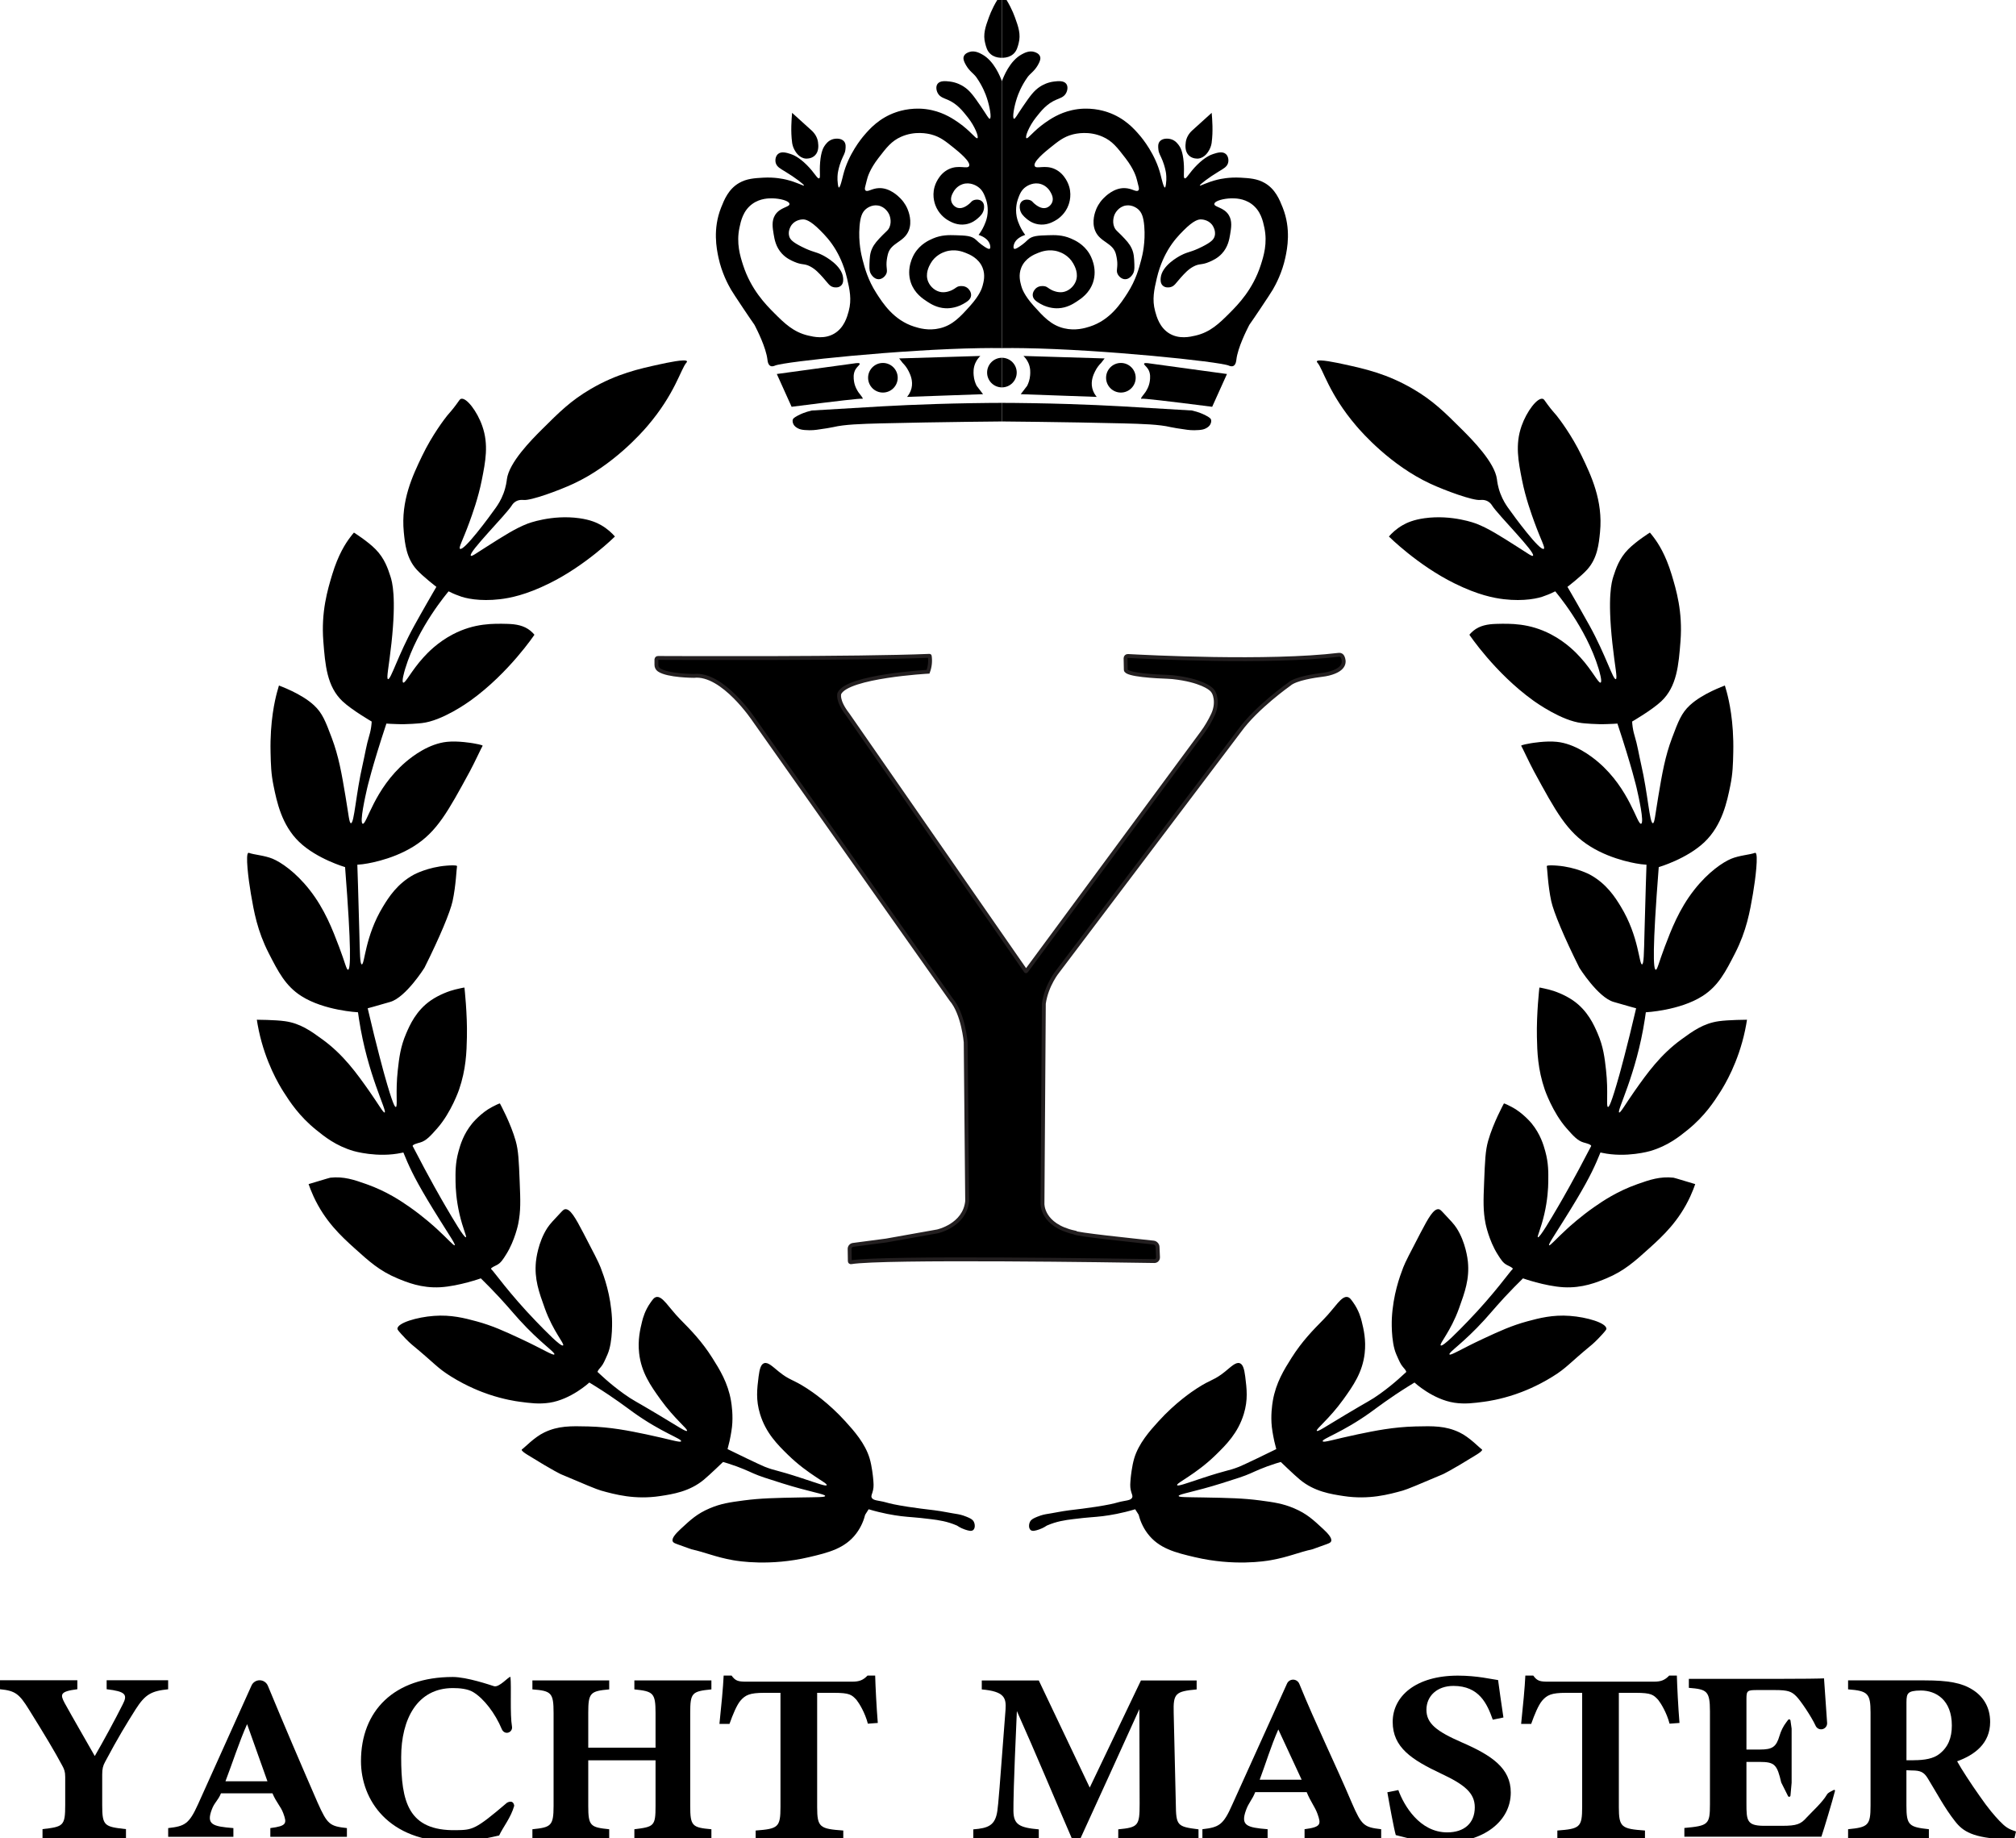 <?xml version="1.0" encoding="UTF-8"?>
<svg id="Layer_1" data-name="Layer 1" xmlns="http://www.w3.org/2000/svg" xmlns:xlink="http://www.w3.org/1999/xlink" viewBox="0 0 521.57 475.54">
  <defs>
    <style>
      .cls-1, .cls-2 {
        stroke-width: 0px;
      }

      .cls-3 {
        stroke: #231f20;
        stroke-miterlimit: 10;
      }

      .cls-2 {
        fill: none;
      }

      .cls-4 {
        clip-path: url(#clippath-1);
      }

      .cls-5 {
        clip-path: url(#clippath);
      }
    </style>
    <clipPath id="clippath">
      <rect class="cls-2" x="63.9" y="-45.03" width="195.3" height="597.45"/>
    </clipPath>
    <clipPath id="clippath-1">
      <rect class="cls-2" x="259.21" y="-45.03" width="195.3" height="597.45"/>
    </clipPath>
  </defs>
  <g>
    <g id="_Mirror_Repeat_" data-name="&amp;lt;Mirror Repeat&amp;gt;">
      <g class="cls-5">
        <circle class="cls-1" cx="228.42" cy="97.72" r="3.83"/>
        <path class="cls-1" d="m259.21-1.79c-1.79,2.44-2.8,4.7-3.38,6.3-.88,2.41-1.57,4.39-.94,6.72.23.85.45,1.98,1.45,2.81,1.54,1.28,3.63.85,4,.77"/>
        <path class="cls-1" d="m259.21,21.02c-.4-1.1-2.01-5.3-5.17-6.98-.62-.33-1.9-1.03-3.23-.6-.31.1-1.15.37-1.45,1.11-.17.41-.2,1.03.6,2.38.92,1.56,1.94,2.08,2.64,3.06,1.62,2.3,2.4,4.37,2.72,5.36.76,2.29,1.25,5.19.77,5.36-.3.1-.75-.89-2.3-3.15-1.88-2.74-2.86-4.14-4.51-5.19-.47-.3-1.77-1.07-3.57-1.28-1.04-.12-2.5-.28-3.15.6-.51.69-.32,1.77.09,2.47.57.98,1.57,1.24,2.47,1.62,2.45,1.03,3.89,2.84,5.28,4.6,1.8,2.27,2.89,5.06,2.47,5.36-.39.28-1.75-1.83-4.85-4-1.29-.9-3.61-2.49-6.89-3.23-4.4-1-8.06.09-9.28.51-4.38,1.49-6.89,4.36-8.26,5.96-.74.86-4.12,4.96-5.45,10.3-.21.83-.76,3.28-1.11,3.23-.03,0-.14-.04-.26-.85-.22-1.55-.03-2.77,0-2.98.09-.52.3-1.64.85-3.06.61-1.56,1-1.87,1.11-2.98.07-.65.14-1.44-.34-2.04-.69-.86-2.07-.82-2.89-.6-1.21.34-1.86,1.27-2.21,1.79-.24.36-.87,1.37-1.11,4.17-.23,2.73.17,4.01-.26,4.17-.48.18-1.13-1.41-3.23-3.49-2.05-2.03-3.51-2.6-4.17-2.81-.94-.3-2.35-.76-3.23,0-.63.54-.8,1.53-.6,2.3.28,1.03,1.2,1.5,2.38,2.21,2.71,1.63,5.04,3.45,4.94,3.66-.09.18-1.85-.87-4.6-1.53-.71-.17-3-.68-5.96-.51-2.24.13-4.26.24-6.21,1.36-2.78,1.59-3.87,4.34-4.68,6.38-2.2,5.53-1.17,10.65-.68,12.94.83,3.88,2.45,6.92,3.23,8.26.47.8,1.39,2.18,3.23,4.94,2.89,4.33,2.7,3.87,2.98,4.43.54,1.07,2.86,5.61,3.23,8.77.03.29.13,1.3.77,1.62.48.24,1.06-.03,1.19-.09,2.47-1.04,32.79-4.2,53.11-4.51,1.33-.02,3.81-.05,6.98,0l-1.38-69.02Zm-39.64,59.49c-.4,1.46-1.17,4.27-3.74,5.79-2.52,1.48-5.27.85-6.72.51-3.81-.88-6.15-3.17-8.77-5.79-2.3-2.3-6.05-6.15-8.09-12.43-.76-2.35-1.79-5.67-.94-9.7.36-1.71.93-4.39,3.32-6.13,2.08-1.51,4.39-1.46,5.28-1.45,1.85.04,4.28.62,4.34,1.45.06.85-2.48.82-3.74,2.89-.93,1.52-.63,3.29-.34,5.02.21,1.24.54,3.23,2.13,4.94,1.13,1.22,2.41,1.77,3.23,2.13,2.06.89,2.49.35,4.09,1.19,1.35.71,2.28,1.74,3.32,2.89,1.27,1.41,1.64,2.24,2.72,2.47.2.04,1.24.26,1.96-.43.63-.61.54-1.58.51-1.96-.28-3.22-4.63-5.54-5.28-5.87-1.97-1.02-2.45-.7-5.45-2.21-2.31-1.17-2.98-1.84-3.23-2.72-.43-1.53.63-2.91.68-2.98,1.05-1.32,2.66-1.36,2.89-1.36.56,0,1.77.12,4.51,2.89,1.16,1.17,2.57,2.62,4,5.02.57.97,2.02,3.56,2.89,7.32.68,2.93,1.26,5.45.43,8.51Zm36.51-16.17c-.18.13-.54.03-1.36-.51-1.22-.8-2-1.58-2.21-1.79-1.13-1.07-2.65-1.11-5.28-1.19-1.72-.05-3.64-.11-5.87.85-1.02.44-3.27,1.44-4.77,3.91-.3.49-2.2,3.76-.94,7.49.95,2.78,3.09,4.18,4.26,4.94.93.6,2.47,1.58,4.68,1.7.34.02,2.45.11,4.6-1.11.89-.51,1.92-1.09,2.04-2.13.12-1.02-.7-1.81-.77-1.87-.79-.74-1.82-.66-2.21-.6-.84.13-.98.56-1.96,1.02-.27.13-1.5.7-2.81.51-1.44-.21-2.74-1.3-3.32-2.64-.91-2.09.22-4.09.6-4.77,1.16-2.06,3.1-2.83,3.83-3.06,2.42-.79,4.48.02,5.28.34.89.35,3.34,1.32,4.34,3.83.76,1.89.28,3.64,0,4.68-.17.63-.72,2.4-3.23,5.19-2.51,2.79-4.49,4.99-7.83,5.79-2.95.71-5.44-.05-6.64-.43-5.31-1.68-8.11-6.06-9.79-8.68-2.18-3.41-2.98-6.42-3.57-8.68-.29-1.11-1.11-4.43-.77-8.6.2-2.38.65-3.6,1.62-4.43.2-.17,1.46-1.21,3.15-.94,1.93.31,2.79,2.07,2.89,2.3.05.11.77,1.7.09,3.32-.32.76-.69.92-1.79,2.04-1.29,1.33-2.14,2.21-2.72,3.49-.57,1.26-.61,2.34-.68,4.09-.06,1.46.12,1.98.34,2.38.1.18.82,1.46,2.04,1.45.89,0,1.64-.7,1.96-1.36.41-.85-.01-1.38.09-3.06,0,0,.05-.91.34-2.04.76-3.01,4.09-3.05,5.36-6.04,1.03-2.43-.03-5.06-.26-5.62-.13-.33-.66-1.58-1.87-2.81-.52-.52-2.7-2.74-5.53-2.64-1.89.07-2.94,1.12-3.49.6-.36-.35-.03-1.07.34-2.64.2-.84.77-2.82,2.98-5.7,2.16-2.81,3.41-4.43,5.87-5.53,3.58-1.6,6.94-.83,7.83-.6,2.28.6,3.66,1.71,5.87,3.49,1.15.93,4.45,3.59,3.91,4.68-.42.86-2.63-.41-5.19.77-2.74,1.25-3.65,4.25-3.74,4.6-.76,2.66.21,4.84.51,5.45,1.02,2.06,2.67,3.06,3.32,3.4.68.36,2.19,1.16,4.17.85,1.67-.26,2.74-1.17,3.15-1.53.6-.52,1.45-1.27,1.62-2.47.05-.33.17-1.25-.43-1.87-.62-.64-1.65-.61-2.3-.34-.5.21-.5.44-1.11.94-.45.36-1.65,1.33-2.89,1.02-.73-.18-1.35-.77-1.62-1.45-.43-1.07.12-2.08.43-2.64.22-.41.94-1.55,2.38-2.04,1.96-.67,3.65.43,4,.68,1.23.86,1.65,2.06,2.04,3.15.16.45.76,2.27.34,4.51-.19,1-.52,1.76-.76,2.3-.47,1.07-1.02,1.89-1.46,2.47.77.26,2.42.94,2.89,2.38.04.13.31.97,0,1.19Z"/>
        <path class="cls-1" d="m204.93,36.85c-.39-2.79-.15-6.04,0-7.66l5.02,4.54c.9.81,1.54,1.89,1.69,3.09,0,.01,0,.02,0,.03.09.7.28,2.35-.85,3.4-.96.89-2.23.78-2.38.77-1.73-.18-2.63-1.82-2.89-2.3-.43-.79-.54-1.51-.6-1.87Z"/>
        <path class="cls-1" d="m254.33,101.97l-19.66.7c.35-.42.89-1.17,1.15-2.23.46-1.93-.32-3.56-.7-4.34-.5-1.03-1.13-1.77-1.6-2.23l-.89-1.15,21-.64c-.36.34-.89.94-1.28,1.81-.58,1.31-.5,2.49-.45,3.17.09,1.16.44,2.09.77,2.74l1.66,2.17Z"/>
        <path class="cls-1" d="m200.97,96.74l3.83,8.49c12.35-1.58,17.75-2.18,18.19-2.08.02,0,.15.04.19-.02.15-.17-.57-.91-1.09-1.66-.22-.33-.95-1.42-1.15-2.87-.09-.66-.27-1.99.45-3.13.47-.74,1.15-1.14,1.02-1.4-.09-.19-.53-.17-.89-.13l-20.55,2.81Z"/>
        <circle class="cls-1" cx="259.21" cy="96.38" r="3.83"/>
        <path class="cls-1" d="m260.72,104.21c-13.78.03-24.61.47-32.23.89-4.82.27-18.45,1.09-18.45,1.09-.3.07-.72.17-1.21.32-.51.16-1.37.44-2.36.96-1.14.59-1.28.87-1.34,1.02-.19.52.05,1.05.13,1.21.28.61.81.9,1.15,1.09.52.28,1.03.38,1.79.45,1.75.15,3.06-.06,3.06-.06,2.35-.34,3.53-.51,4.34-.7,2.87-.69,7.27-.83,12.32-.96,14.94-.37,32.68-.51,32.68-.51"/>
        <path class="cls-1" d="m224.72,390.42c3.52,1.06,6.43,1.54,8.43,1.79,2.38.29,3.44.24,7.66.77,2.11.26,4.25.57,6.77,1.66.09.04.86.63,2.04,1.02.85.28,1.68.55,2.17.13.53-.46.49-1.5.13-2.17-.34-.62-.94-.88-1.91-1.28-1.19-.49-2.16-.64-2.17-.64-2.05-.31-4.07-.77-6.13-1.02-2.43-.29-4.37-.52-6.77-.89-3.28-.51-4.67-.84-5.74-1.15-1.88-.53-3.37-.41-3.7-1.28-.19-.5.15-.83.38-1.91.2-.94.14-1.7,0-3.19-.02-.2-.28-2.91-.89-4.98-1.16-3.9-4.07-7.16-6.26-9.57-4.42-4.88-8.74-7.76-9.96-8.55-3.88-2.51-4.4-2.01-7.28-4.34-1.6-1.29-2.8-2.55-3.83-2.17-.77.28-1.14,1.38-1.4,3.45-.4,3.22-.75,5.99.38,9.7,1.5,4.9,4.53,7.92,7.28,10.6,5.2,5.07,10.24,7.23,9.96,7.79-.18.36-2.37-.47-6.38-1.79-7.09-2.33-6.65-1.81-9.57-2.94,0,0-1.53-.59-9.7-4.6.14-.5.32-1.2.51-2.04.04-.19.46-2.1.64-3.7.32-2.91-.07-5.66-.26-6.77-.8-4.64-2.91-8.05-4.85-11.11-2.73-4.31-5.52-7.14-8.3-9.96-2.95-2.99-4.6-6.21-6.26-5.74-.48.13-.79.55-1.38,1.38-1.46,2.04-1.99,4.03-2.2,4.88-.5,2.04-1.17,4.8-.77,8.3.57,4.93,2.95,8.33,5.49,11.87,3.69,5.14,7.23,7.75,6.89,8.17-.24.3-2.1-.98-7.28-4.09-6.2-3.72-6.63-3.74-9.06-5.49-3.98-2.85-6.42-5.36-6.75-5.6,0,0-.01,0-.02-.02-.17-.22.66-1.14.89-1.4.53-.61.91-1.47,1.66-3.19,1.47-3.36,1.15-9.32,1.15-9.32-.33-6.14-2.02-10.73-2.94-13.15-.51-1.35-1.83-3.88-4.47-8.94-2.07-3.96-3.41-6.31-4.72-6.13-.32.05-.52.22-1.15.89-1.87,1.98-2.81,2.97-3.45,3.96-2.41,3.72-2.88,8.15-2.94,8.68-.45,4.52.77,7.88,2.3,12.13,2.16,5.99,5.19,9.2,4.72,9.57-.54.44-4.64-3.8-7.02-6.26-6.89-7.12-11.05-13.1-11.54-13.44-.01,0-.06-.04-.07-.1-.07-.3,1.04-.76,1.53-1.02,1-.53,1.49-1.32,2.43-2.81,2.21-3.54,3.06-7.79,3.06-7.79.67-3.36.59-5.95.38-10.98-.21-5.32-.32-7.98-1.02-10.47-1.31-4.66-4.04-9.61-4.08-9.7,0,0,0,0,0,0-.08-.13-1.58.65-2.04.89-2.86,1.48-5.11,4.21-5.11,4.21-2.31,2.81-3.12,5.63-3.57,7.28-.84,3.04-.8,5.43-.77,7.91.02,1.6.17,4.61,1.02,8.3.88,3.82,1.94,5.86,1.66,6-.45.22-3.4-4.82-5.36-8.17-.74-1.26-3.94-6.76-8.34-15.28-.01-.02-.08-.08-.08-.16-.01-.42,1.52-.78,1.91-.89,1.6-.44,2.75-1.75,4.47-3.7,3.61-4.1,5.62-9.96,5.62-9.96,1.82-5.32,1.96-9.72,2.04-13.66.13-5.96-.63-12.68-.64-12.77,0,0,0,0,0,0-.02-.06-2.19.45-2.43.51-1.43.34-4.08,1.31-6.26,2.81-3.82,2.63-5.46,6.41-6.38,8.55-1.48,3.41-1.82,6.32-2.17,9.45-.65,5.87.03,9.48-.51,9.57-.24.04-.78-.61-2.94-8.3,0,0-2.01-7.17-4.34-17.23.31-.08.8-.22,1.4-.38,1.53-.42,4.26-1.22,4.47-1.28,4.04-1.21,8.81-8.81,8.81-8.81,4.01-8.02,6.66-14.42,7.28-17.23.88-4.05,1.03-8.59,1.15-9.02,0,0,0-.02,0-.05-.07-.33-2-.18-2.68-.13-4.85.37-8.43,2.3-8.43,2.3-4.35,2.35-6.61,5.94-8.04,8.3-4.7,7.71-4.71,15.02-5.49,14.94-.46-.05-.49-2.6-.64-8.55-.22-8.91-.51-17.23-.51-17.23.34-.02.82-.06,1.4-.13.34-.04,7.18-.88,13.15-4.6,6.04-3.75,8.91-9.03,14.55-19.4,1.13-2.08,3.14-6.42,3.31-6.62,0,0,0-.01.01-.02.02-.21-1.86-.54-2.43-.64-.25-.04-3.91-.68-6.77-.38-4.72.48-8.9,3.68-10.72,5.23-8.18,6.99-10.09,16.3-11.11,15.96-.87-.29.69-7.17,1.15-9.19,0,0,1.25-5.5,4.98-16.72.63.05,1.56.1,2.68.13,2.73.12,5.91-.19,6.51-.26,5.23-.59,11.78-5.25,12.64-5.87,9.89-7.13,16.47-16.98,16.47-16.98-.21-.26-.55-.63-1.02-1.02-1.69-1.38-3.72-1.73-6-1.79-3.58-.09-8.48-.21-14.04,2.68-4.08,2.12-6.67,4.91-7.66,6-3.09,3.39-4.68,6.76-5.23,6.51-.49-.22.35-3.03.51-3.57,3.27-10.8,11.08-19.83,11.23-20.04.64.33,1.55.76,2.68,1.15,1.57.67,5.39,1.5,10.6.89,2.62-.31,6.72-1.1,12.77-4.09,9.51-4.68,16.98-12.13,16.98-12.13-.71-.82-1.88-1.97-3.57-2.94-1.1-.63-2.78-1.39-5.62-1.79-7.2-1.01-13.4,1.4-13.4,1.4-3.12,1.21-6.03,3.06-10.85,6.13-2.56,1.63-3.59,2.41-3.83,2.17-.77-.8,8.99-10.49,10.6-13.02.09-.15.41-.66,1.02-1.02.89-.52,1.85-.4,2.04-.38,1.91.18,9.03-2.42,12.89-4.21,10.29-4.78,17.69-13.23,19.15-14.94,7.14-8.35,8.61-14.73,10.07-16.38.04-.05.19-.21.14-.34-.24-.72-5.47.43-7.02.77-5.32,1.16-11.12,2.43-17.87,6.38-5.17,3.02-8.19,6.04-12.64,10.47-2.7,2.69-8.5,8.54-9.06,12.89-.05.39-.2,1.87-.89,3.7-.66,1.74-1.48,2.95-1.91,3.57-1.72,2.45-8.33,11.39-9.32,10.72-.43-.29.68-2.1,2.43-6.89.73-2.01,2.28-6.26,3.19-10.85.96-4.82,1.83-9.21.13-14.04-1.33-3.79-4.09-7.41-5.49-7.02-.33.09-.4.35-1.28,1.53-1.1,1.49-1.72,2.1-2.3,2.81-.58.72-3.89,5-6.51,10.47-2.4,5-5.52,11.5-4.72,19.66.3,3.03.66,6.75,3.32,9.7,1.61,1.79,5.15,4.5,5.11,4.47-.2.35-.52.88-.89,1.53,0,0-2.73,4.7-4.85,8.55-4.2,7.63-6.05,13.99-6.77,13.79-.5-.14.23-3.2.89-9.32,1.3-12.01.18-15.87-.26-17.23-.65-2-1.5-4.65-3.83-7.02-2.06-2.1-5.62-4.34-5.62-4.34-.25.29-.61.73-1.02,1.28-1.14,1.52-3.03,4.39-4.6,9.57-1.19,3.94-2.89,9.6-2.3,17.23.48,6.16.92,11.75,4.98,15.57,2.43,2.28,7.53,5.23,7.53,5.23-.01.29-.04.79-.13,1.4-.17,1.19-.44,2.06-.51,2.3-.73,2.38-1.1,4.85-1.66,7.28-1.79,7.75-2.2,15.33-3.06,15.32-.45,0-.59-2.06-1.4-6.89-1.01-6.04-1.77-10.41-3.57-15.19-1.61-4.28-2.42-6.41-4.6-8.43-3.34-3.09-8.82-4.98-9.06-5.11-.13.41-.31,1.03-.51,1.79-.51,1.93-1.84,7.42-1.66,15.45.07,3.23.13,5.55.77,8.68.84,4.12,2.08,10.17,6.64,14.55,4.57,4.39,11.87,6.51,11.87,6.51,1.66,21.29,1.43,26.47.77,26.55-.41.05-.78-1.87-2.3-5.87-1.68-4.42-3.7-9.77-7.66-14.81-3.63-4.62-7.44-7.16-9.57-8.04-2.11-.87-4.78-1.02-6.14-1.52-.01,0-.06-.02-.11,0-.82.19-.01,6.82.64,10.6.79,4.59,1.65,9.55,4.6,15.32,2.48,4.85,4.34,8.49,8.43,11.11,5.93,3.79,14.68,4.21,14.68,4.21.06.43.14,1.05.26,1.79,2.2,14.36,7.34,23.78,6.64,24.13-.34.17-1.55-2.06-3.96-5.49-3.27-4.65-6.71-9.46-12.13-13.4-2.99-2.18-5.72-4.16-9.7-4.72-2.54-.36-7.28-.38-7.28-.38.1.67.26,1.64.51,2.81,1.76,8.28,5.25,14.05,6.38,15.83,1.63,2.56,4.03,6.27,8.43,9.83,2.19,1.77,5.11,4.14,9.7,5.49,0,0,6.2,1.83,12.47.47,0,0,.42-.09.42-.09.22.56.57,1.41,1.02,2.43,1.42,3.23,3.33,6.94,8.43,15.06,2.68,4.27,4.08,6.32,3.83,6.51-.25.19-1.81-1.66-4.6-4.21-.55-.51-3.57-3.26-7.15-5.74-2.13-1.48-5.8-3.99-11.11-5.87-3.2-1.13-5.83-2.03-9.32-1.66,0,0-.5.1-5.62,1.66.26.76.68,1.88,1.28,3.19,2.94,6.39,7.14,10.27,10.47,13.28,3.93,3.55,6.64,6,11.23,7.91,2.4,1,6.2,2.58,11.11,2.3,4.81-.28,10.62-2.34,10.47-2.3.54.53,1.34,1.32,2.3,2.3,3.82,3.9,5.52,6.07,7.66,8.43,5.42,5.97,9.4,8.46,9.06,8.94-.28.4-2.97-1.37-8.81-4.09-4.19-1.95-7.27-3.36-11.36-4.47-3.08-.83-6.52-1.73-10.98-1.4-4.39.32-9.42,1.81-9.45,3.32,0,.13.03.31,1.02,1.4,1.65,1.83,2.68,2.68,2.68,2.68,6.12,5.04,6.52,6.01,10.21,8.3,4.21,2.62,7.91,3.99,9.7,4.6,3.95,1.33,7.06,1.78,8.04,1.91,2.62.35,4.96.66,7.66.26,5.64-.85,10.34-5.23,10.34-5.23.39.23.96.59,1.66,1.02,4.88,3.05,7.83,5.33,9.83,6.77,7.14,5.11,12.5,6.78,12.26,7.4-.18.46-3.06-.54-9.06-1.79-4.5-.94-9.2-1.89-14.94-2.04-4.63-.12-7.77-.17-11.36,1.53-2.68,1.27-5.16,3.99-5.8,4.38-.01,0-.06.04-.08.09-.12.32.96,1,1.4,1.28,6.94,4.31,8.81,5.11,8.81,5.11,6.08,2.58,9.12,3.87,10.34,4.21,3.5.97,8.7,2.42,15.32,1.4,3.27-.5,7.52-1.15,11.23-4.21,1.55-1.28,4.98-4.6,4.98-4.6.3.09.74.22,1.28.38,3.19,1,5.37,2.04,6.51,2.55,1.68.75,3.59,1.35,7.4,2.55,7.3,2.3,11.29,2.82,11.23,3.32-.04.35-1.98.3-6.51.38-6.45.12-10.25.2-14.55.77-3.6.48-5.89.8-8.81,2.04-3.26,1.39-4.9,2.92-7.53,5.36-1.2,1.12-2.38,2.38-2.04,3.19.15.35.53.49,1.28.77,2.27.83,3.41,1.24,3.57,1.28,3.58.78,6.23,2.02,10.72,2.81,1.52.27,9.59,1.59,19.66-.77,5.04-1.18,9.33-2.24,12.26-6.13,1.35-1.79,1.98-3.6,2.3-4.85l.89-1.4Z"/>
      </g>
    </g>
    <g id="_Mirror_Repeat_-2" data-name="&amp;lt;Mirror Repeat&amp;gt;">
      <g class="cls-4">
        <line class="cls-2" x1="259.21" y1="-45.03" x2="259.21" y2="552.42"/>
        <circle class="cls-1" cx="289.99" cy="97.72" r="3.83"/>
        <path class="cls-1" d="m259.21-1.79c1.79,2.44,2.8,4.7,3.38,6.3.88,2.41,1.57,4.39.94,6.72-.23.85-.45,1.98-1.45,2.81-1.54,1.28-3.63.85-4,.77"/>
        <path class="cls-1" d="m259.21,21.02c.4-1.1,2.01-5.3,5.17-6.98.62-.33,1.9-1.03,3.23-.6.31.1,1.15.37,1.45,1.11.17.41.2,1.03-.6,2.38-.92,1.56-1.94,2.08-2.64,3.06-1.62,2.3-2.4,4.37-2.72,5.36-.76,2.29-1.25,5.19-.77,5.36.3.1.75-.89,2.3-3.15,1.88-2.74,2.86-4.14,4.51-5.19.47-.3,1.77-1.07,3.57-1.28,1.04-.12,2.5-.28,3.15.6.51.69.32,1.77-.09,2.47-.57.98-1.57,1.24-2.47,1.62-2.45,1.03-3.89,2.84-5.28,4.6-1.8,2.27-2.89,5.06-2.47,5.36.39.28,1.75-1.83,4.85-4,1.29-.9,3.61-2.49,6.89-3.23,4.4-1,8.06.09,9.28.51,4.38,1.49,6.89,4.36,8.26,5.96.74.86,4.12,4.96,5.45,10.3.21.83.76,3.28,1.11,3.23.03,0,.14-.04.26-.85.22-1.55.03-2.77,0-2.98-.09-.52-.3-1.64-.85-3.06-.61-1.56-1-1.87-1.11-2.98-.07-.65-.14-1.44.34-2.04.69-.86,2.07-.82,2.89-.6,1.21.34,1.86,1.27,2.21,1.79.24.36.87,1.37,1.11,4.17.23,2.73-.17,4.01.26,4.17.48.18,1.13-1.41,3.23-3.49,2.05-2.03,3.51-2.6,4.17-2.81.94-.3,2.35-.76,3.23,0,.63.54.8,1.53.6,2.3-.28,1.03-1.2,1.5-2.38,2.21-2.71,1.63-5.04,3.45-4.94,3.66.09.18,1.85-.87,4.6-1.53.71-.17,3-.68,5.96-.51,2.24.13,4.26.24,6.21,1.36,2.78,1.59,3.87,4.34,4.68,6.38,2.2,5.53,1.17,10.65.68,12.94-.83,3.88-2.45,6.92-3.23,8.26-.47.8-1.39,2.18-3.23,4.94-2.89,4.33-2.7,3.87-2.98,4.43-.54,1.07-2.86,5.61-3.23,8.77-.03.29-.13,1.3-.77,1.62-.48.24-1.06-.03-1.19-.09-2.47-1.04-32.79-4.2-53.11-4.51-1.33-.02-3.81-.05-6.98,0l1.38-69.02Zm39.64,59.49c.4,1.46,1.17,4.27,3.74,5.79,2.52,1.48,5.27.85,6.72.51,3.81-.88,6.15-3.17,8.77-5.79,2.3-2.3,6.05-6.15,8.09-12.43.76-2.35,1.79-5.67.94-9.7-.36-1.71-.93-4.39-3.32-6.13-2.08-1.51-4.39-1.46-5.28-1.45-1.85.04-4.28.62-4.34,1.45-.06.85,2.48.82,3.74,2.89.93,1.52.63,3.29.34,5.02-.21,1.24-.54,3.23-2.13,4.94-1.13,1.22-2.41,1.77-3.23,2.13-2.06.89-2.49.35-4.09,1.19-1.35.71-2.28,1.74-3.32,2.89-1.27,1.41-1.64,2.24-2.72,2.47-.2.04-1.24.26-1.96-.43-.63-.61-.54-1.58-.51-1.96.28-3.22,4.63-5.54,5.28-5.87,1.97-1.02,2.45-.7,5.45-2.21,2.31-1.17,2.98-1.84,3.23-2.72.43-1.53-.63-2.91-.68-2.98-1.05-1.32-2.66-1.36-2.89-1.36-.56,0-1.77.12-4.51,2.89-1.16,1.17-2.57,2.62-4,5.02-.57.97-2.02,3.56-2.89,7.32-.68,2.93-1.26,5.45-.43,8.51Zm-36.51-16.17c.18.13.54.03,1.36-.51,1.22-.8,2-1.58,2.21-1.79,1.13-1.07,2.65-1.11,5.28-1.19,1.72-.05,3.64-.11,5.87.85,1.02.44,3.27,1.44,4.77,3.91.3.49,2.2,3.76.94,7.49-.95,2.78-3.09,4.18-4.26,4.94-.93.6-2.47,1.58-4.68,1.7-.34.02-2.45.11-4.6-1.11-.89-.51-1.92-1.09-2.04-2.13-.12-1.02.7-1.81.77-1.87.79-.74,1.82-.66,2.21-.6.84.13.98.56,1.96,1.02.27.13,1.5.7,2.81.51,1.44-.21,2.74-1.3,3.32-2.64.91-2.09-.22-4.09-.6-4.77-1.16-2.06-3.1-2.83-3.83-3.06-2.42-.79-4.48.02-5.28.34-.89.35-3.34,1.32-4.34,3.83-.76,1.89-.28,3.64,0,4.68.17.63.72,2.4,3.23,5.19,2.51,2.79,4.49,4.99,7.83,5.79,2.95.71,5.44-.05,6.64-.43,5.31-1.68,8.11-6.06,9.79-8.68,2.18-3.41,2.98-6.42,3.57-8.68.29-1.11,1.11-4.43.77-8.6-.2-2.38-.65-3.6-1.62-4.43-.2-.17-1.46-1.21-3.15-.94-1.93.31-2.79,2.07-2.89,2.3-.05.11-.77,1.7-.09,3.32.32.76.69.92,1.79,2.04,1.29,1.33,2.14,2.21,2.72,3.49.57,1.26.61,2.34.68,4.09.06,1.46-.12,1.98-.34,2.38-.1.18-.82,1.46-2.04,1.45-.89,0-1.64-.7-1.96-1.36-.41-.85.01-1.38-.09-3.06,0,0-.05-.91-.34-2.04-.76-3.01-4.09-3.05-5.36-6.04-1.03-2.43.03-5.06.26-5.62.13-.33.66-1.58,1.87-2.81.52-.52,2.7-2.74,5.53-2.64,1.89.07,2.94,1.12,3.49.6.36-.35.03-1.07-.34-2.64-.2-.84-.77-2.82-2.98-5.7-2.16-2.81-3.41-4.43-5.87-5.53-3.58-1.6-6.94-.83-7.83-.6-2.28.6-3.66,1.71-5.87,3.49-1.15.93-4.45,3.59-3.91,4.68.42.86,2.63-.41,5.19.77,2.74,1.25,3.65,4.25,3.74,4.6.76,2.66-.21,4.84-.51,5.45-1.02,2.06-2.67,3.06-3.32,3.4-.68.36-2.19,1.16-4.17.85-1.67-.26-2.74-1.17-3.15-1.53-.6-.52-1.45-1.27-1.62-2.47-.05-.33-.17-1.25.43-1.87.62-.64,1.65-.61,2.3-.34.5.21.5.44,1.11.94.45.36,1.65,1.33,2.89,1.02.73-.18,1.35-.77,1.62-1.45.43-1.07-.12-2.08-.43-2.64-.22-.41-.94-1.55-2.38-2.04-1.96-.67-3.65.43-4,.68-1.23.86-1.65,2.06-2.04,3.15-.16.45-.76,2.27-.34,4.51.19,1,.52,1.76.76,2.3.47,1.07,1.02,1.89,1.46,2.47-.77.26-2.42.94-2.89,2.38-.04.13-.31.97,0,1.19Z"/>
        <path class="cls-1" d="m313.48,36.85c.39-2.79.15-6.04,0-7.66l-5.02,4.54c-.9.81-1.54,1.89-1.69,3.09,0,.01,0,.02,0,.03-.09.7-.28,2.35.85,3.4.96.89,2.23.78,2.38.77,1.73-.18,2.63-1.82,2.89-2.3.43-.79.54-1.51.6-1.87Z"/>
        <path class="cls-1" d="m264.08,101.97l19.66.7c-.35-.42-.89-1.17-1.15-2.23-.46-1.93.32-3.56.7-4.34.5-1.03,1.13-1.77,1.6-2.23l.89-1.15-21-.64c.36.34.89.94,1.28,1.81.58,1.31.5,2.49.45,3.17-.09,1.16-.44,2.09-.77,2.74l-1.66,2.17Z"/>
        <path class="cls-1" d="m317.44,96.74l-3.83,8.49c-12.35-1.58-17.75-2.18-18.19-2.08-.02,0-.15.04-.19-.02-.15-.17.57-.91,1.09-1.66.22-.33.95-1.42,1.15-2.87.09-.66.27-1.99-.45-3.13-.47-.74-1.15-1.14-1.02-1.4.09-.19.53-.17.89-.13l20.55,2.81Z"/>
        <circle class="cls-1" cx="259.21" cy="96.38" r="3.83"/>
        <path class="cls-1" d="m257.7,104.21c13.78.03,24.61.47,32.23.89,4.82.27,18.45,1.09,18.45,1.09.3.07.72.17,1.21.32.51.16,1.37.44,2.36.96,1.14.59,1.28.87,1.34,1.02.19.52-.05,1.05-.13,1.21-.28.61-.81.9-1.15,1.09-.52.28-1.03.38-1.79.45-1.75.15-3.06-.06-3.06-.06-2.35-.34-3.53-.51-4.34-.7-2.87-.69-7.27-.83-12.32-.96-14.94-.37-32.68-.51-32.68-.51"/>
        <path class="cls-1" d="m293.7,390.42c-3.52,1.06-6.43,1.54-8.43,1.79-2.38.29-3.44.24-7.66.77-2.11.26-4.25.57-6.77,1.66-.09.04-.86.63-2.04,1.02-.85.28-1.68.55-2.17.13-.53-.46-.49-1.5-.13-2.17.34-.62.94-.88,1.91-1.28,1.19-.49,2.16-.64,2.17-.64,2.05-.31,4.07-.77,6.13-1.02,2.43-.29,4.37-.52,6.77-.89,3.28-.51,4.67-.84,5.74-1.15,1.88-.53,3.37-.41,3.7-1.28.19-.5-.15-.83-.38-1.91-.2-.94-.14-1.7,0-3.19.02-.2.28-2.91.89-4.98,1.16-3.9,4.07-7.16,6.26-9.57,4.42-4.88,8.74-7.76,9.96-8.55,3.88-2.51,4.4-2.01,7.28-4.34,1.6-1.29,2.8-2.55,3.83-2.17.77.28,1.14,1.38,1.4,3.45.4,3.22.75,5.99-.38,9.7-1.5,4.9-4.53,7.92-7.28,10.6-5.2,5.07-10.24,7.23-9.96,7.79.18.36,2.37-.47,6.38-1.79,7.09-2.33,6.65-1.81,9.57-2.94,0,0,1.53-.59,9.7-4.6-.14-.5-.32-1.2-.51-2.04-.04-.19-.46-2.1-.64-3.7-.32-2.91.07-5.66.26-6.77.8-4.64,2.91-8.05,4.85-11.11,2.73-4.31,5.52-7.14,8.3-9.96,2.95-2.99,4.6-6.21,6.26-5.74.48.13.79.55,1.38,1.38,1.46,2.04,1.99,4.03,2.2,4.88.5,2.04,1.17,4.8.77,8.3-.57,4.93-2.95,8.33-5.49,11.87-3.69,5.14-7.23,7.75-6.89,8.17.24.3,2.1-.98,7.28-4.09,6.2-3.72,6.63-3.74,9.06-5.49,3.98-2.85,6.42-5.36,6.75-5.6,0,0,.01,0,.02-.02.17-.22-.66-1.14-.89-1.4-.53-.61-.91-1.47-1.66-3.19-1.47-3.36-1.15-9.32-1.15-9.32.33-6.14,2.02-10.73,2.94-13.15.51-1.35,1.83-3.88,4.47-8.94,2.07-3.96,3.41-6.31,4.72-6.13.32.05.52.22,1.15.89,1.87,1.98,2.81,2.97,3.45,3.96,2.41,3.72,2.88,8.15,2.94,8.68.45,4.52-.77,7.88-2.3,12.13-2.16,5.99-5.19,9.2-4.72,9.57.54.44,4.64-3.8,7.02-6.26,6.89-7.12,11.05-13.1,11.54-13.44.01,0,.06-.04.07-.1.07-.3-1.04-.76-1.53-1.02-1-.53-1.49-1.32-2.43-2.81-2.21-3.54-3.06-7.79-3.06-7.79-.67-3.36-.59-5.95-.38-10.98.21-5.32.32-7.98,1.02-10.47,1.31-4.66,4.04-9.61,4.08-9.7,0,0,0,0,0,0,.08-.13,1.58.65,2.04.89,2.86,1.48,5.11,4.21,5.11,4.21,2.31,2.81,3.12,5.63,3.57,7.28.84,3.04.8,5.43.77,7.91-.02,1.6-.17,4.61-1.02,8.3-.88,3.82-1.94,5.86-1.66,6,.45.22,3.4-4.82,5.36-8.17.74-1.26,3.94-6.76,8.34-15.28.01-.02.08-.08.08-.16.01-.42-1.52-.78-1.91-.89-1.6-.44-2.75-1.75-4.47-3.7-3.61-4.1-5.62-9.96-5.62-9.96-1.82-5.32-1.96-9.72-2.04-13.66-.13-5.96.63-12.68.64-12.77,0,0,0,0,0,0,.02-.06,2.19.45,2.43.51,1.43.34,4.08,1.31,6.26,2.81,3.82,2.63,5.46,6.41,6.38,8.55,1.48,3.41,1.82,6.32,2.17,9.45.65,5.87-.03,9.48.51,9.57.24.04.78-.61,2.94-8.3,0,0,2.01-7.17,4.34-17.23-.31-.08-.8-.22-1.4-.38-1.53-.42-4.26-1.22-4.47-1.28-4.04-1.21-8.81-8.81-8.81-8.81-4.01-8.02-6.66-14.42-7.28-17.23-.88-4.05-1.03-8.59-1.15-9.02,0,0,0-.02,0-.05.07-.33,2-.18,2.68-.13,4.85.37,8.43,2.3,8.43,2.3,4.35,2.35,6.61,5.94,8.04,8.3,4.7,7.71,4.71,15.02,5.49,14.94.46-.05.49-2.6.64-8.55.22-8.91.51-17.23.51-17.23-.34-.02-.82-.06-1.4-.13-.34-.04-7.18-.88-13.15-4.6-6.04-3.75-8.91-9.03-14.55-19.4-1.13-2.08-3.14-6.42-3.31-6.62,0,0,0-.01-.01-.02-.02-.21,1.86-.54,2.43-.64.25-.04,3.91-.68,6.77-.38,4.72.48,8.9,3.68,10.72,5.23,8.18,6.99,10.09,16.3,11.11,15.96.87-.29-.69-7.17-1.15-9.19,0,0-1.25-5.5-4.98-16.72-.63.05-1.56.1-2.68.13-2.73.12-5.91-.19-6.51-.26-5.23-.59-11.78-5.25-12.64-5.87-9.89-7.13-16.47-16.98-16.47-16.98.21-.26.55-.63,1.02-1.02,1.69-1.38,3.72-1.73,6-1.79,3.58-.09,8.48-.21,14.04,2.68,4.08,2.12,6.67,4.91,7.66,6,3.09,3.39,4.68,6.76,5.23,6.51.49-.22-.35-3.03-.51-3.57-3.27-10.8-11.08-19.83-11.23-20.04-.64.33-1.55.76-2.68,1.15-1.57.67-5.39,1.5-10.6.89-2.62-.31-6.72-1.1-12.77-4.09-9.51-4.68-16.98-12.13-16.98-12.13.71-.82,1.88-1.97,3.57-2.94,1.1-.63,2.78-1.39,5.62-1.79,7.2-1.01,13.4,1.4,13.4,1.4,3.12,1.21,6.03,3.06,10.85,6.13,2.56,1.63,3.59,2.41,3.83,2.17.77-.8-8.99-10.49-10.6-13.02-.09-.15-.41-.66-1.02-1.02-.89-.52-1.85-.4-2.04-.38-1.91.18-9.03-2.42-12.89-4.21-10.29-4.78-17.69-13.23-19.15-14.94-7.14-8.35-8.61-14.73-10.07-16.38-.04-.05-.19-.21-.14-.34.24-.72,5.47.43,7.02.77,5.32,1.16,11.12,2.43,17.87,6.38,5.17,3.02,8.19,6.04,12.64,10.47,2.7,2.69,8.5,8.54,9.06,12.89.05.39.2,1.87.89,3.7.66,1.74,1.48,2.95,1.91,3.57,1.72,2.45,8.33,11.39,9.32,10.72.43-.29-.68-2.1-2.43-6.89-.73-2.01-2.28-6.26-3.19-10.85-.96-4.82-1.83-9.21-.13-14.04,1.33-3.79,4.09-7.41,5.49-7.02.33.09.4.35,1.28,1.53,1.1,1.49,1.72,2.1,2.3,2.81.58.72,3.89,5,6.51,10.47,2.4,5,5.52,11.5,4.72,19.66-.3,3.03-.66,6.75-3.32,9.7-1.61,1.79-5.15,4.5-5.11,4.47.2.35.52.88.89,1.53,0,0,2.73,4.7,4.85,8.55,4.2,7.63,6.05,13.99,6.77,13.79.5-.14-.23-3.2-.89-9.32-1.3-12.01-.18-15.87.26-17.23.65-2,1.5-4.65,3.83-7.02,2.06-2.1,5.62-4.34,5.62-4.34.25.29.61.73,1.02,1.28,1.14,1.52,3.03,4.39,4.6,9.57,1.19,3.94,2.89,9.6,2.3,17.23-.48,6.16-.92,11.75-4.98,15.57-2.43,2.28-7.53,5.23-7.53,5.23.01.29.04.79.13,1.4.17,1.19.44,2.06.51,2.3.73,2.38,1.1,4.85,1.66,7.28,1.79,7.75,2.2,15.33,3.06,15.32.45,0,.59-2.06,1.4-6.89,1.01-6.04,1.77-10.41,3.57-15.19,1.61-4.28,2.42-6.41,4.6-8.43,3.34-3.09,8.82-4.98,9.06-5.11.13.41.31,1.03.51,1.79.51,1.93,1.84,7.42,1.66,15.45-.07,3.23-.13,5.55-.77,8.68-.84,4.12-2.08,10.17-6.64,14.55-4.57,4.39-11.87,6.51-11.87,6.51-1.66,21.29-1.43,26.47-.77,26.55.41.05.78-1.87,2.3-5.87,1.68-4.42,3.7-9.77,7.66-14.81,3.63-4.62,7.44-7.16,9.57-8.04,2.11-.87,4.78-1.02,6.14-1.52.01,0,.06-.02.11,0,.82.19.01,6.82-.64,10.6-.79,4.59-1.65,9.55-4.6,15.32-2.48,4.85-4.34,8.49-8.43,11.11-5.93,3.79-14.68,4.21-14.68,4.21-.06.43-.14,1.05-.26,1.79-2.2,14.36-7.34,23.78-6.64,24.13.34.17,1.55-2.06,3.96-5.49,3.27-4.65,6.71-9.46,12.13-13.4,2.99-2.18,5.72-4.16,9.7-4.72,2.54-.36,7.28-.38,7.28-.38-.1.67-.26,1.64-.51,2.81-1.76,8.28-5.25,14.05-6.38,15.83-1.63,2.56-4.03,6.27-8.43,9.83-2.19,1.77-5.11,4.14-9.7,5.49,0,0-6.2,1.83-12.47.47,0,0-.42-.09-.42-.09-.22.56-.57,1.41-1.02,2.43-1.42,3.23-3.33,6.94-8.43,15.06-2.68,4.27-4.08,6.32-3.83,6.51.25.19,1.81-1.66,4.6-4.21.55-.51,3.57-3.26,7.15-5.74,2.13-1.48,5.8-3.99,11.11-5.87,3.2-1.13,5.83-2.03,9.32-1.66,0,0,.5.1,5.62,1.66-.26.76-.68,1.88-1.28,3.19-2.94,6.39-7.14,10.27-10.47,13.28-3.93,3.55-6.64,6-11.23,7.91-2.4,1-6.2,2.58-11.11,2.3-4.81-.28-10.62-2.34-10.47-2.3-.54.53-1.34,1.32-2.3,2.3-3.82,3.9-5.52,6.07-7.66,8.43-5.42,5.97-9.4,8.46-9.06,8.94.28.4,2.97-1.37,8.81-4.09,4.19-1.95,7.27-3.36,11.36-4.47,3.08-.83,6.52-1.73,10.98-1.4,4.39.32,9.42,1.81,9.45,3.32,0,.13-.03.31-1.02,1.4-1.65,1.83-2.68,2.68-2.68,2.68-6.12,5.04-6.52,6.01-10.21,8.3-4.21,2.62-7.91,3.99-9.7,4.6-3.95,1.33-7.06,1.78-8.04,1.91-2.62.35-4.96.66-7.66.26-5.64-.85-10.34-5.23-10.34-5.23-.39.23-.96.59-1.66,1.02-4.88,3.05-7.83,5.33-9.83,6.77-7.14,5.11-12.5,6.78-12.26,7.4.18.46,3.06-.54,9.06-1.79,4.5-.94,9.2-1.89,14.94-2.04,4.63-.12,7.77-.17,11.36,1.53,2.68,1.27,5.16,3.99,5.8,4.38.01,0,.06.04.08.09.12.32-.96,1-1.4,1.28-6.94,4.31-8.81,5.11-8.81,5.11-6.08,2.58-9.12,3.87-10.34,4.21-3.5.97-8.7,2.42-15.32,1.4-3.27-.5-7.52-1.15-11.23-4.21-1.55-1.28-4.98-4.6-4.98-4.6-.3.09-.74.22-1.28.38-3.19,1-5.37,2.04-6.51,2.55-1.68.75-3.59,1.35-7.4,2.55-7.3,2.3-11.29,2.82-11.23,3.32.04.35,1.98.3,6.51.38,6.45.12,10.25.2,14.55.77,3.6.48,5.89.8,8.81,2.04,3.26,1.39,4.9,2.92,7.53,5.36,1.2,1.12,2.38,2.38,2.04,3.19-.15.35-.53.49-1.28.77-2.27.83-3.41,1.24-3.57,1.28-3.58.78-6.23,2.02-10.72,2.81-1.52.27-9.59,1.59-19.66-.77-5.04-1.18-9.33-2.24-12.26-6.13-1.35-1.79-1.98-3.6-2.3-4.85l-.89-1.4Z"/>
      </g>
    </g>
  </g>
  <path class="cls-3" d="m169.84,170.58c0-.21.17-.39.38-.38,4.72.02,51.52.23,70.25-.55.04,0,.07.03.07.06h0c.2,1.37.05,2.76-.43,4.06h0s-20.79,1.14-22.94,5.58c0,0-.76,1.73,2.15,5.48l46.08,66.4s.08.04.1,0l45.5-61.64c1.1-1.49,2.04-3.08,2.82-4.75h0c.6-1.29.87-2.74.66-4.15-.14-.97-.5-1.95-1.31-2.53,0,0-2.39-2.2-9.82-2.99-.47-.05-.93-.08-1.4-.09-2.44-.08-10.74-.46-10.69-1.82l-.06-2.99c0-.33.27-.6.6-.58,4.75.26,36.27,1.89,54.61-.31.4-.05.77.17.94.53.5,1.06.87,3.24-3.63,4.37-.56.14-1.13.23-1.7.3-1.82.22-6.85.95-8.48,2.42,0,0-8.46,5.96-12.82,11.99l-47.06,62.27s-2.91,3.51-3.6,8.36l-.35,51.78s-.21,5.54,8.25,7.42c-.12.48,15.68,2.08,20.49,2.62.54.06,1,.56,1.03,1.1l.12,2.7c.02.54-.41.99-.95.98-8.59-.14-70.3-1.09-78.47.3-.17.03-.32-.1-.32-.27l-.05-3.18c0-.53.38-.97.9-1.04l8.58-1.13,13.24-2.36s7.07-1.52,7.69-7.83l-.38-41.1s-.62-7.38-3.74-11.02l-50.94-72.26s-8.14-12.32-15.62-11.49c0,0-6.79,0-9.05-1.56-.42-.29-.66-.77-.66-1.27v-1.4Z"/>
  <g>
    <path class="cls-1" d="m43.51,436.99c-4.37.44-5.94,1.32-8.4,5.15-2.46,3.9-4.58,7.35-7.92,13.63-.55,1.01-.75,1.76-.75,3.33v7.79c0,5.47.55,5.65,6.15,6.28v2.32H11v-2.32c5.4-.63,5.87-.82,5.87-6.28v-7.23c0-1.38-.27-2.01-.75-2.89-1.98-3.71-4.51-7.92-8.61-14.51-2.53-4.08-3.55-4.9-7.51-5.28v-2.32h20.01v2.32c-4.58.57-4.44,1.38-3.28,3.58,2.25,4.08,5.19,9.11,7.79,13.7,2.05-3.52,5.33-9.55,7.24-13.38,1.3-2.51.75-3.33-4.17-3.9v-2.32h15.91v2.32Z"/>
    <path class="cls-1" d="m69.94,475.16v-2.26c4.3-.55,4.3-1.22,3.35-3.84-.68-1.83-1.78-2.72-2.8-5.16h-13.32c-.75,1.89-1.71,2.35-2.39,4.24-1.43,3.84.2,4.33,5.6,4.76v2.26h-16.87v-2.26c4.3-.49,5.4-1.04,7.72-6.16l13.84-30.72c.37-.83,1.2-1.36,2.1-1.36h0c.93,0,1.77.56,2.13,1.42,4.2,10.16,8.63,20.5,12.87,30.23,2.53,5.67,3.14,6.1,7.58,6.59v2.26h-19.81Zm-6.01-29.15c-1.98,4.39-3.89,10.33-5.6,14.78h10.86l-5.26-14.78Z"/>
    <path class="cls-1" d="m184.05,437.02c-5.03.5-5.48.88-5.48,6.09v24.06c0,5.21.52,5.59,5.48,6.03v2.32h-19.93v-2.32c5.1-.63,5.48-.82,5.48-6.03v-11.81h-17.41v11.81c0,5.21.58,5.53,5.42,6.03v2.32h-19.87v-2.32c4.77-.5,5.48-.82,5.48-6.03v-24.06c0-5.22-.58-5.72-5.48-6.09v-2.32h19.87v2.32c-4.9.44-5.42.88-5.42,6.09v8.98h17.41v-8.98c0-5.22-.64-5.59-5.48-6.09v-2.32h19.93v2.32Z"/>
    <path class="cls-1" d="m224.53,445.89c-.75-2.89-2.25-5.28-2.94-6.16-1.23-1.32-1.78-1.82-5.81-1.82h-4.37v29.53c0,5.28.68,5.65,6.76,6.09v2.32h-22.67v-2.32c5.81-.44,6.42-.82,6.42-6.09v-29.53h-4.17c-3.82,0-4.92.57-6.22,2.07-.96,1.19-1.91,3.46-2.8,5.97h-2.6c.48-4.59.96-9.49,1.09-12.5h2.05c1.02,1.45,1.84,1.57,3.89,1.57h27.32c1.84,0,2.8-.38,3.96-1.57h1.98c.07,2.64.34,8.17.68,12.25l-2.6.19Z"/>
    <path class="cls-1" d="m289.31,475.54v-2.32c5.19-.5,5.53-.94,5.53-6.6l-.07-24.5c-4.92,10.81-10.31,22.75-15.23,33.43h-2.25c-4.44-10.24-9.29-21.93-14.21-32.92-.89,19.73-.89,23.62-.89,25.89.07,3.39,1.43,4.27,6.56,4.71v2.32h-16.94v-2.32c3.89-.31,5.67-1.01,6.22-4.78.27-1.88.55-5.47,2.12-26.2.2-3.02-.27-4.71-6.15-5.22v-2.32h14.75l13.18,27.71,13.25-27.71h14.41v2.32c-5.46.5-6.08,1.01-5.94,6.03l.55,23.56c.07,5.65.34,5.91,5.87,6.6v2.32h-20.76Z"/>
    <path class="cls-1" d="m337.51,475.51v-2.32c4.3-.57,4.3-1.26,3.35-3.96-.68-1.88-1.78-3.12-2.8-5.63h-13.32c-.75,1.95-1.71,2.74-2.39,4.69-1.43,3.96.2,4.46,5.6,4.9v2.32h-16.87v-2.32c4.3-.5,5.4-1.07,7.72-6.35l14.18-31.34c.28-.61.89-1,1.57-1h0c.7,0,1.33.43,1.6,1.08,4.28,10.51,9.3,20.68,13.6,30.82,2.53,5.84,3.14,6.28,7.58,6.79v2.32h-19.81Zm-6.79-28.13c-1.98,4.52-3.11,8.43-4.82,13.01h10.86l-6.04-13.01Z"/>
    <path class="cls-1" d="m386.2,444.84c-1.45-4.07-3.49-8.72-10.18-8.72-4.22,0-6.98,2.61-6.98,6.18s2.69,5.6,9.09,8.4c7.78,3.37,12.73,6.69,12.73,12.99,0,7.51-7.13,12.99-17.53,12.99-4.65,0-8.8-1.08-12.22-1.97-.44-1.46-1.67-8.09-2.18-11.08l2.84-.57c1.45,4.01,5.53,10.95,12.65,10.95,4.44,0,7.13-2.42,7.13-6.49,0-3.69-2.62-5.86-8.73-8.72-7.56-3.57-12.51-6.75-12.51-13.37s5.96-11.97,16.87-11.97c5.02,0,8.8.95,10.4,1.15.29,2.36.8,5.67,1.38,9.68l-2.76.57Z"/>
    <path class="cls-1" d="m431.94,445.89c-.75-2.89-2.25-5.28-2.94-6.16-1.23-1.32-1.78-1.82-5.81-1.82h-4.37v29.53c0,5.28.68,5.65,6.76,6.09v2.32h-22.67v-2.32c5.81-.44,6.42-.82,6.42-6.09v-29.53h-4.17c-3.82,0-4.92.57-6.22,2.07-.96,1.19-1.91,3.46-2.8,5.97h-2.6c.48-4.59.96-9.49,1.09-12.5h2.05c1.02,1.45,1.84,1.57,3.89,1.57h27.32c1.84,0,2.8-.38,3.96-1.57h1.98c.07,2.64.34,8.17.68,12.25l-2.6.19Z"/>
    <path class="cls-1" d="m521.09,475.89c-.41,0-1.23,0-2.05-.06-8.67-.38-11.2-2.07-13.25-4.71-2.73-3.46-4.71-7.29-7.03-11.06-1.02-1.7-1.98-2.07-4.17-2.07l-1.37-.06v9.17c0,5.09.68,5.53,5.81,6.09v2.32h-20.9v-2.32c5.19-.5,5.81-1.01,5.81-6.09v-24.06c0-4.96-.68-5.65-5.81-6.03v-2.32h19.81c6.08,0,9.56.63,12.36,2.39,2.73,1.7,4.58,4.46,4.58,8.36,0,5.59-4.03,8.54-8.54,10.18,1.02,1.89,3.69,5.97,5.74,8.86,2.39,3.46,3.89,5.15,5.19,6.53,1.57,1.63,2.32,2.14,4.3,2.76l-.48,2.14Zm-26.02-20.55c2.94,0,5.19-.44,6.69-1.63,2.25-1.76,3.21-4.15,3.21-7.35,0-6.66-4.17-9.05-7.99-9.05-1.84,0-2.73.25-3.14.63-.48.38-.61,1.13-.61,2.39v15.02h1.84Z"/>
    <path class="cls-1" d="m131.12,466.38c-8.19,6.99-8.87,6.99-13.13,7.06-12.42.21-14.2-7.39-14.2-18.89,0-9.86,4.18-17.87,13.37-17.87,1.71,0,3.83.18,5.24,1.03,2.8,1.68,5.73,5.53,7.42,9.59.26.63.86,1.05,1.53.93h0c.74-.13,1.24-.83,1.11-1.58-.56-3.25-.12-10.31-.4-12.87-.53-.06-2.92,2.83-4.26,2.41-.99-.31-7.01-2.38-10.66-2.38-15.21,0-23.75,8.77-23.75,21.77,0,9.99,7.04,20.86,24.09,20.86,4.82,0,10.02-1.26,11.66-1.63,1.01-2.2,3.01-4.55,3.9-7.69-.29-1.8-1.92-.75-1.92-.75Z"/>
    <path class="cls-1" d="m473.37,463.59c-.29.15-.55.37-.72.65-1.2,2.03-3.65,4.22-5.25,5.93-1.5,1.7-2.53,2.14-6.35,2.14h-4.85c-4.23-.06-4.37-1.38-4.37-5.72v-10.81h3.42c3.96,0,4.51.75,5.6,5.4h.02l1.76,3.52c.19.21.54.11.59-.17l.3-3.35h0v-14.01l-.3-2.12c-.05-.28-.4-.38-.59-.17l-.44.58c-.82,1.06-1.42,2.27-1.8,3.55-.85,2.9-1.84,3.57-5.07,3.57h-3.49v-13.13c0-2.14.27-2.26,2.87-2.26h4.44c3.48,0,4.37.38,5.6,1.63,1,.98,3.84,5.13,4.99,7.62.28.62.93.98,1.6.9h0c.82-.1,1.43-.82,1.37-1.65-.29-4.15-.73-10.52-.8-11.52-.96.06-5.59.13-12.77.13h-22.2v2.32c4.64.38,5.46.75,5.46,6.09v24c0,5.28-.41,5.59-6.62,6.16v2.26h35.45c.57-1.64,2.92-9.43,3.52-11.86.04-.18-.14-.32-.3-.24l-1.08.55Z"/>
  </g>
</svg>